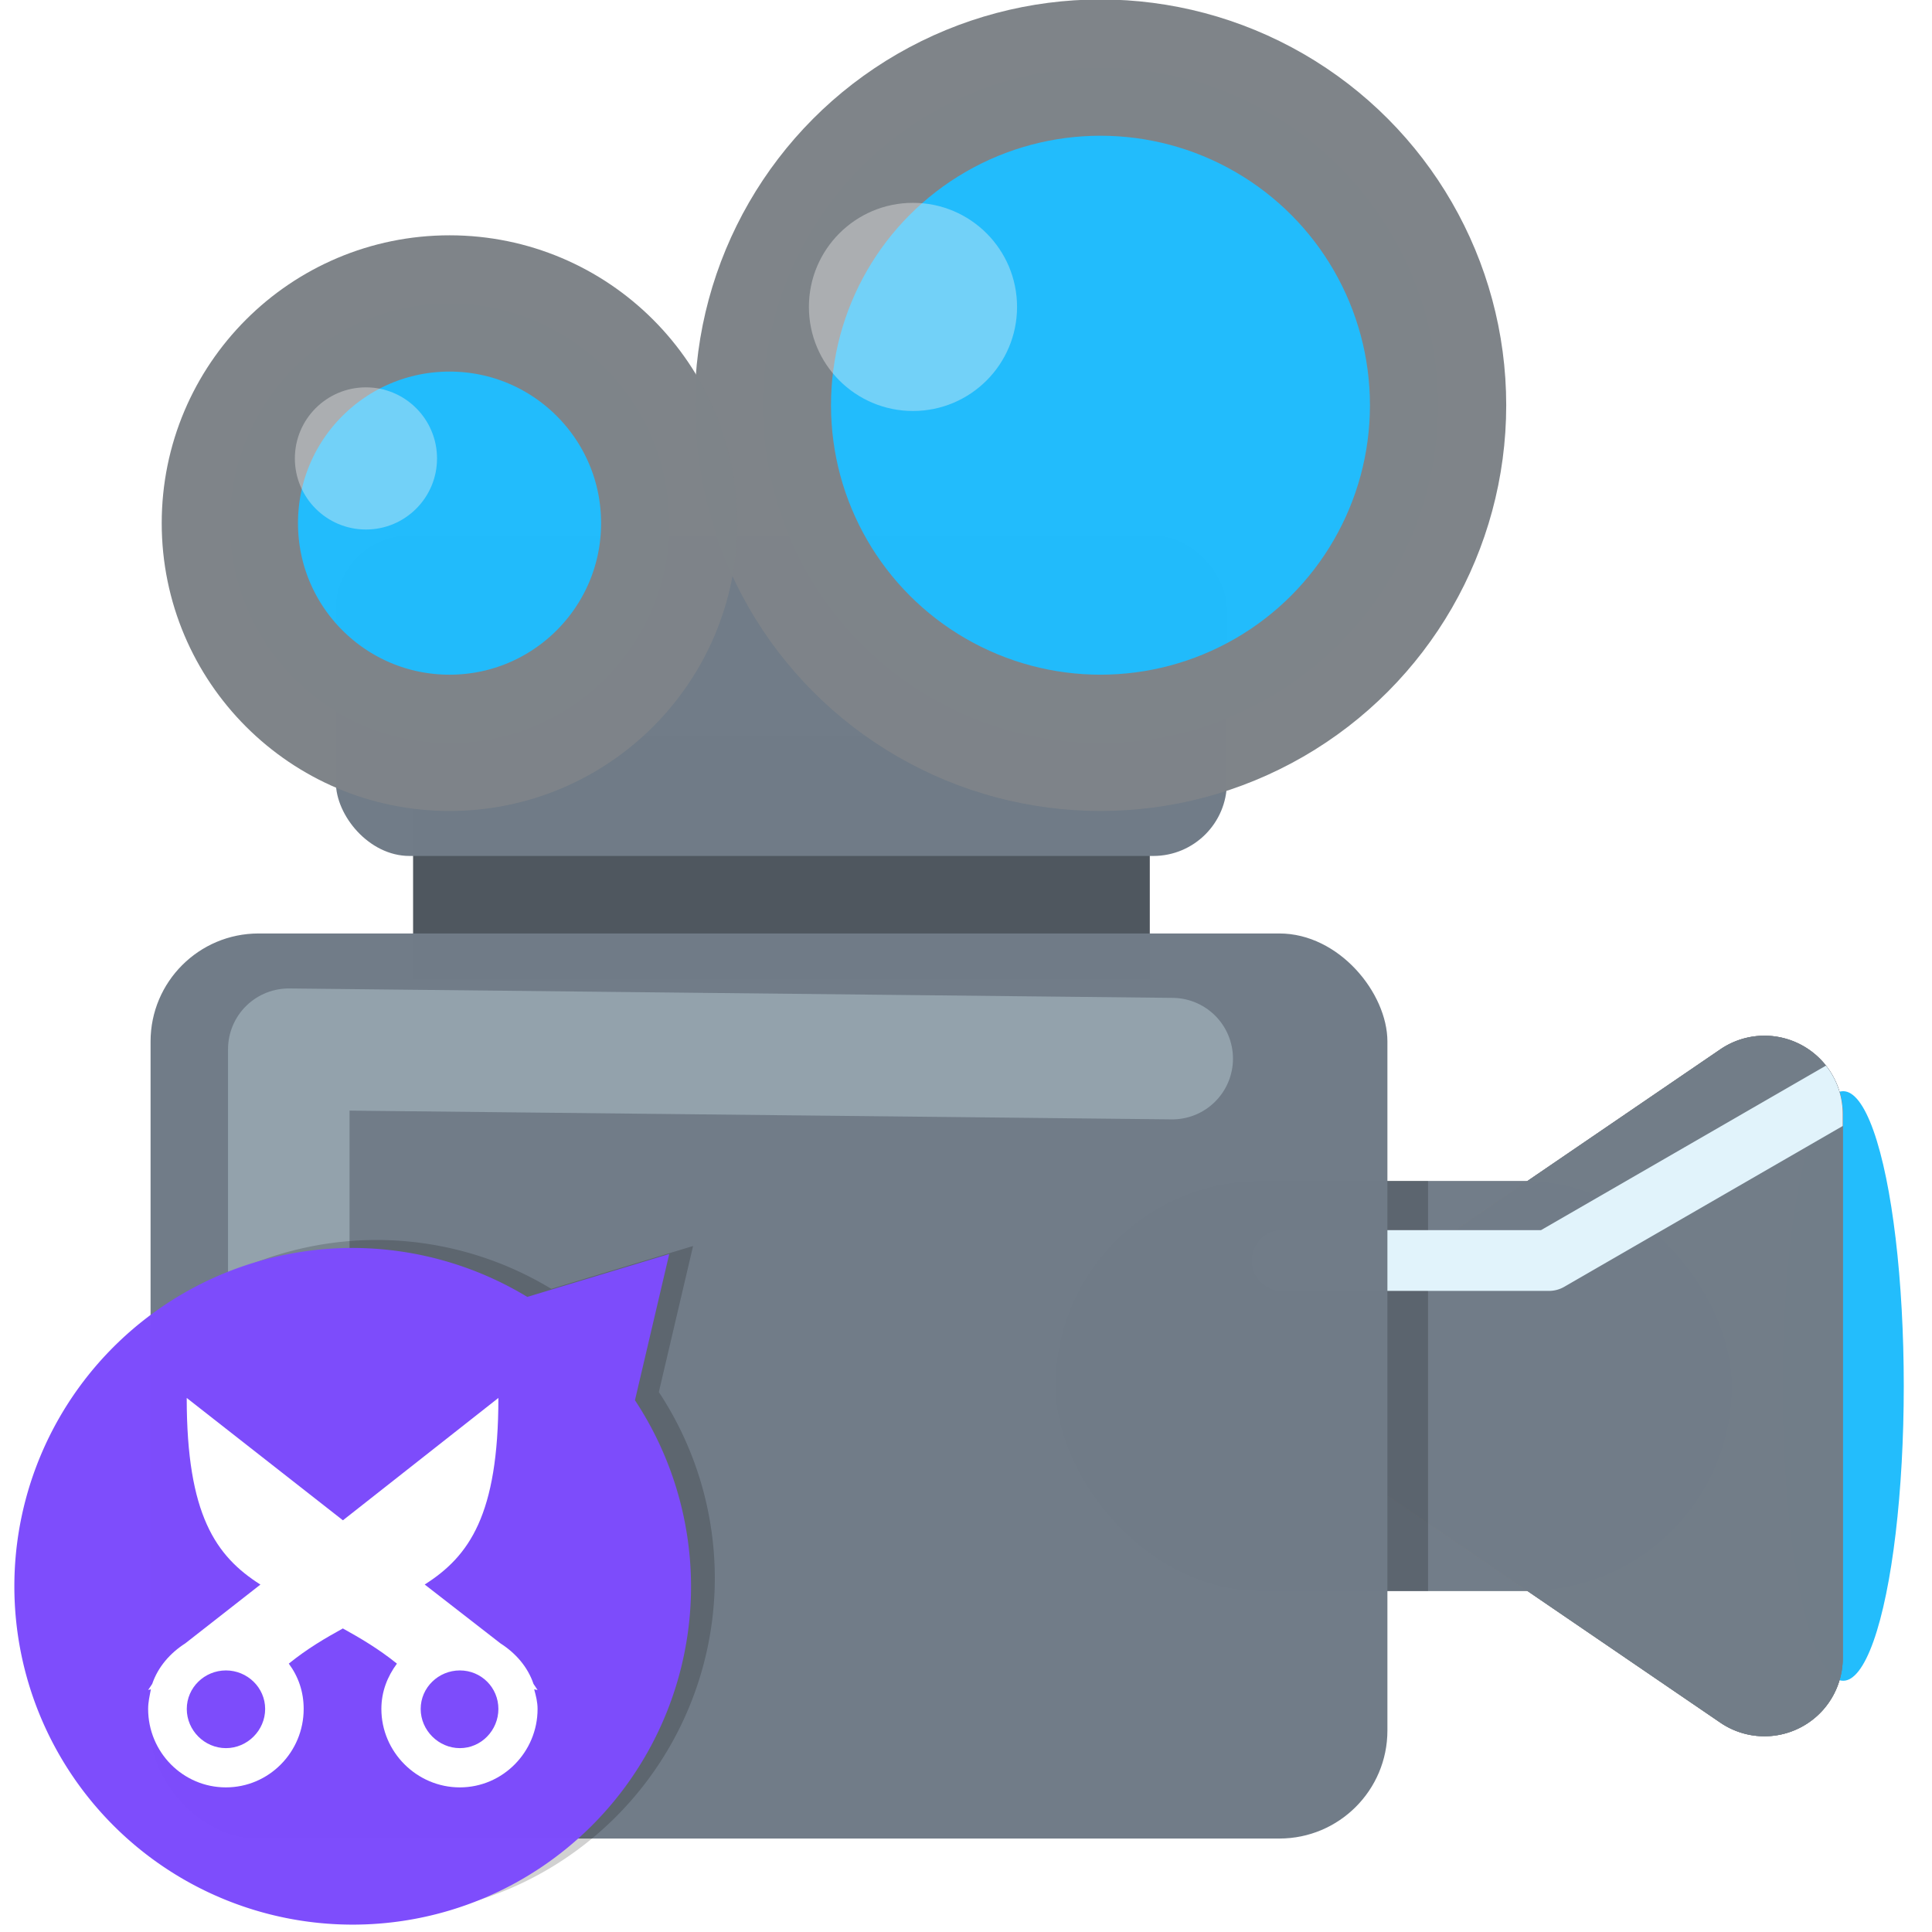 <?xml version="1.0" encoding="UTF-8" standalone="no"?>
<svg
   xmlns:dc="http://purl.org/dc/elements/1.1/"
   xmlns:cc="http://creativecommons.org/ns#"
   xmlns:rdf="http://www.w3.org/1999/02/22-rdf-syntax-ns#"
   xmlns:svg="http://www.w3.org/2000/svg"
   xmlns="http://www.w3.org/2000/svg"
   xmlns:sodipodi="http://sodipodi.sourceforge.net/DTD/sodipodi-0.dtd"
   xmlns:inkscape="http://www.inkscape.org/namespaces/inkscape"
   width="128"
   height="128"
   viewBox="0 0 33.867 33.867"
   version="1.1"
   id="svg8"
   inkscape:version="1.0.2 (e86c870879, 2021-01-15)"
   sodipodi:docname="cinelerra.svg">
  <defs
     id="defs2">
    <filter
       inkscape:collect="always"
       style="color-interpolation-filters:sRGB"
       id="filter4172"
       x="-0.05"
       width="1.101"
       y="-0.05"
       height="1.101">
      <feGaussianBlur
         inkscape:collect="always"
         stdDeviation="3.594"
         id="feGaussianBlur4174" />
    </filter>
  </defs>
  <sodipodi:namedview
     id="base"
     pagecolor="#ffffff"
     bordercolor="#666666"
     borderopacity="1.0"
     inkscape:pageopacity="0.0"
     inkscape:pageshadow="2"
     inkscape:zoom="3.959798"
     inkscape:cx="88.890623"
     inkscape:cy="82.175913"
     inkscape:document-units="mm"
     inkscape:current-layer="layer1"
     inkscape:document-rotation="0"
     showgrid="false"
     units="px"
     inkscape:window-width="1920"
     inkscape:window-height="1028"
     inkscape:window-x="0"
     inkscape:window-y="24"
     inkscape:window-maximized="1" />
  <g
     inkscape:label="Capa 1"
     inkscape:groupmode="layer"
     id="layer1">
    <g
       id="g1004"
       transform="matrix(1.065,0,0,1.065,-0.005,-2.206)">
      <rect
         style="opacity:0.996;fill:#717c88;fill-opacity:0.996;stroke-width:0.053"
         id="rect835"
         width="11.139"
         height="6.751"
         x="17.376"
         y="21.509"
         rx="3.375"
         ry="3.375" />
      <ellipse
         style="opacity:0.996;fill:#21bcfc;fill-opacity:0.992;stroke:none;stroke-width:2.287;stroke-linecap:round;stroke-linejoin:round;stroke-miterlimit:4;stroke-dasharray:none;stroke-opacity:1"
         id="path868"
         cx="30.343"
         cy="24.884"
         rx="0.997"
         ry="4.852" />
      <g
         id="g861"
         inkscape:transform-center-x="-1.0029552"
         style="opacity:0.996;fill:#787d82;fill-opacity:0.996"
         transform="translate(-2.933,4.595)">
        <path
           id="path863"
           style="color:#000000;font-style:normal;font-variant:normal;font-weight:normal;font-stretch:normal;font-size:medium;line-height:normal;font-family:sans-serif;font-variant-ligatures:normal;font-variant-position:normal;font-variant-caps:normal;font-variant-numeric:normal;font-variant-alternates:normal;font-variant-east-asian:normal;font-feature-settings:normal;font-variation-settings:normal;text-indent:0;text-align:start;text-decoration:none;text-decoration-line:none;text-decoration-style:solid;text-decoration-color:#000000;letter-spacing:normal;word-spacing:normal;text-transform:none;writing-mode:lr-tb;direction:ltr;text-orientation:mixed;dominant-baseline:auto;baseline-shift:baseline;text-anchor:start;white-space:normal;shape-padding:0;shape-margin:0;inline-size:0;clip-rule:nonzero;display:inline;overflow:visible;visibility:visible;isolation:auto;mix-blend-mode:normal;color-interpolation:sRGB;color-interpolation-filters:linearRGB;solid-color:#000000;solid-opacity:1;vector-effect:none;fill:#787d82;fill-opacity:0.996;fill-rule:nonzero;stroke:none;stroke-width:2.577;stroke-linecap:round;stroke-linejoin:round;stroke-miterlimit:4;stroke-dasharray:none;stroke-dashoffset:0;stroke-opacity:1;color-rendering:auto;image-rendering:auto;shape-rendering:auto;text-rendering:auto;enable-background:accumulate;stop-color:#000000;stop-opacity:1"
           d="m 31.968,14.524 a 1.289,1.289 0 0 1 1.301,1.289 v 8.952 a 1.289,1.289 0 0 1 -2.016,1.065 l -6.561,-4.478 a 1.289,1.289 0 0 1 0,-2.126 L 31.254,14.748 a 1.289,1.289 0 0 1 0.715,-0.224 z" />
        <path
           id="path884"
           style="color:#000000;font-style:normal;font-variant:normal;font-weight:normal;font-stretch:normal;font-size:medium;line-height:normal;font-family:sans-serif;font-variant-ligatures:normal;font-variant-position:normal;font-variant-caps:normal;font-variant-numeric:normal;font-variant-alternates:normal;font-variant-east-asian:normal;font-feature-settings:normal;font-variation-settings:normal;text-indent:0;text-align:start;text-decoration:none;text-decoration-line:none;text-decoration-style:solid;text-decoration-color:#000000;letter-spacing:normal;word-spacing:normal;text-transform:none;writing-mode:lr-tb;direction:ltr;text-orientation:mixed;dominant-baseline:auto;baseline-shift:baseline;text-anchor:start;white-space:normal;shape-padding:0;shape-margin:0;inline-size:0;clip-rule:nonzero;display:inline;overflow:visible;visibility:visible;isolation:auto;mix-blend-mode:normal;color-interpolation:sRGB;color-interpolation-filters:linearRGB;solid-color:#000000;solid-opacity:1;vector-effect:none;fill:#787d82;fill-opacity:0.996;fill-rule:nonzero;stroke:none;stroke-width:2.577;stroke-linecap:round;stroke-linejoin:round;stroke-miterlimit:4;stroke-dasharray:none;stroke-dashoffset:0;stroke-opacity:1;color-rendering:auto;image-rendering:auto;shape-rendering:auto;text-rendering:auto;enable-background:accumulate;stop-color:#000000;stop-opacity:1"
           d="m 31.968,14.524 a 1.289,1.289 0 0 1 1.301,1.289 v 8.952 a 1.289,1.289 0 0 1 -2.016,1.065 l -6.561,-4.478 a 1.289,1.289 0 0 1 0,-2.126 L 31.254,14.748 a 1.289,1.289 0 0 1 0.715,-0.224 z" />
        <path
           id="path886"
           style="color:#000000;font-style:normal;font-variant:normal;font-weight:normal;font-stretch:normal;font-size:medium;line-height:normal;font-family:sans-serif;font-variant-ligatures:normal;font-variant-position:normal;font-variant-caps:normal;font-variant-numeric:normal;font-variant-alternates:normal;font-variant-east-asian:normal;font-feature-settings:normal;font-variation-settings:normal;text-indent:0;text-align:start;text-decoration:none;text-decoration-line:none;text-decoration-style:solid;text-decoration-color:#000000;letter-spacing:normal;word-spacing:normal;text-transform:none;writing-mode:lr-tb;direction:ltr;text-orientation:mixed;dominant-baseline:auto;baseline-shift:baseline;text-anchor:start;white-space:normal;shape-padding:0;shape-margin:0;inline-size:0;clip-rule:nonzero;display:inline;overflow:visible;visibility:visible;isolation:auto;mix-blend-mode:normal;color-interpolation:sRGB;color-interpolation-filters:linearRGB;solid-color:#000000;solid-opacity:1;vector-effect:none;fill:#717c88;fill-opacity:1;fill-rule:nonzero;stroke:none;stroke-width:2.577;stroke-linecap:round;stroke-linejoin:round;stroke-miterlimit:4;stroke-dasharray:none;stroke-dashoffset:0;stroke-opacity:1;color-rendering:auto;image-rendering:auto;shape-rendering:auto;text-rendering:auto;enable-background:accumulate;stop-color:#000000;stop-opacity:1"
           d="m 31.968,14.524 a 1.289,1.289 0 0 1 1.301,1.289 v 8.952 a 1.289,1.289 0 0 1 -2.016,1.065 l -6.561,-4.478 a 1.289,1.289 0 0 1 0,-2.126 L 31.254,14.748 a 1.289,1.289 0 0 1 0.715,-0.224 z" />
      </g>
      <rect
         style="opacity:0.996;fill:#000000;fill-opacity:0.195;stroke-width:0.053"
         id="rect874"
         width="6.134"
         height="6.751"
         x="17.376"
         y="21.509"
         rx="0"
         ry="0" />
      <path
         id="path880"
         style="color:#000000;font-style:normal;font-variant:normal;font-weight:normal;font-stretch:normal;font-size:medium;line-height:normal;font-family:sans-serif;font-variant-ligatures:normal;font-variant-position:normal;font-variant-caps:normal;font-variant-numeric:normal;font-variant-alternates:normal;font-variant-east-asian:normal;font-feature-settings:normal;font-variation-settings:normal;text-indent:0;text-align:start;text-decoration:none;text-decoration-line:none;text-decoration-style:solid;text-decoration-color:#000000;letter-spacing:normal;word-spacing:normal;text-transform:none;writing-mode:lr-tb;direction:ltr;text-orientation:mixed;dominant-baseline:auto;baseline-shift:baseline;text-anchor:start;white-space:normal;shape-padding:0;shape-margin:0;inline-size:0;clip-rule:nonzero;display:inline;overflow:visible;visibility:visible;opacity:1;isolation:auto;mix-blend-mode:normal;color-interpolation:sRGB;color-interpolation-filters:linearRGB;solid-color:#000000;solid-opacity:1;vector-effect:none;fill:#e1f4fc;fill-opacity:0.992;fill-rule:nonzero;stroke:none;stroke-width:1;stroke-linecap:round;stroke-linejoin:round;stroke-miterlimit:4;stroke-dasharray:none;stroke-dashoffset:0;stroke-opacity:1;paint-order:stroke markers fill;color-rendering:auto;image-rendering:auto;shape-rendering:auto;text-rendering:auto;enable-background:accumulate;stop-color:#000000;stop-opacity:1"
         d="m 30.06,19.611 -4.691,2.708 H 21.113 a 0.5,0.5 0 0 0 -0.5,0.5 0.5,0.5 0 0 0 0.5,0.5 h 4.388 a 0.5,0.5 0 0 0 0.25,-0.067 l 4.584,-2.647 v -0.197 a 1.289,1.289 0 0 0 -0.276,-0.797 z" />
      <g
         id="g911"
         transform="translate(-0.215)">
        <rect
           style="opacity:0.996;fill:#4e565e;fill-opacity:0.996;stroke:none;stroke-width:2;stroke-linecap:round;stroke-linejoin:round;stroke-miterlimit:4;stroke-dasharray:none;stroke-opacity:1;paint-order:stroke markers fill"
           id="rect905"
           width="12.126"
           height="3.997"
           x="7.019"
           y="14.191"
           rx="0"
           ry="0" />
        <rect
           style="opacity:0.996;fill:#717c88;fill-opacity:1;stroke:none;stroke-width:2.419;stroke-linecap:round;stroke-linejoin:round;stroke-miterlimit:4;stroke-dasharray:none;stroke-opacity:1;paint-order:stroke markers fill"
           id="rect907"
           width="14.666"
           height="5.273"
           x="5.748"
           y="10.887"
           rx="1.211"
           ry="1.211" />
      </g>
      <rect
         style="opacity:0.996;fill:#717c88;fill-opacity:1;stroke-width:0.053"
         id="rect833"
         width="20.358"
         height="14.897"
         x="2.483"
         y="17.436"
         rx="1.778"
         ry="1.778" />
      <path
         style="fill:none;stroke:#ddf6fd;stroke-width:2;stroke-linecap:round;stroke-linejoin:round;stroke-miterlimit:4;stroke-dasharray:none;stroke-opacity:0.313"
         d="M 4.758,29.455 V 19.341 l 14.541,0.155"
         id="path899"
         sodipodi:nodetypes="ccc" />
      <circle
         style="opacity:0.996;fill:#21bcfc;fill-opacity:0.994;stroke:#7f8489;stroke-width:2.243;stroke-linecap:round;stroke-linejoin:round;stroke-miterlimit:4;stroke-dasharray:none;stroke-opacity:1;paint-order:stroke markers fill"
         id="path901"
         cx="18.118"
         cy="8.741"
         r="5.557" />
      <circle
         style="opacity:0.996;fill:#21bcfc;fill-opacity:0.994;stroke:#7f8489;stroke-width:2.243;stroke-linecap:round;stroke-linejoin:round;stroke-miterlimit:4;stroke-dasharray:none;stroke-opacity:1;paint-order:stroke markers fill"
         id="circle903"
         cx="7.404"
         cy="10.682"
         r="3.616" />
      <path
         id="path4162"
         d="M 94.202,8.626 A 85.575,85.575 0 0 0 50.034,21.005 L 14.132,10.161 22.802,47.142 A 85.575,85.575 0 0 0 8.626,94.2 85.575,85.575 0 0 0 94.202,179.776 85.575,85.575 0 0 0 179.776,94.2 85.575,85.575 0 0 0 94.202,8.626 Z"
         style="fill:#000000;fill-opacity:0.181;fill-rule:evenodd;stroke:none;filter:url(#filter4172)"
         inkscape:connector-curvature="0"
         transform="matrix(-0.065,0,0,0.065,12.331,21.92)" />
      <path
         style="fill:#7d4cfc;fill-opacity:0.992;fill-rule:evenodd;stroke:none;stroke-width:0.065"
         d="m 5.81,22.612 a 5.569,5.569 0 0 1 2.874,0.806 l 2.336,-0.706 -0.564,2.407 A 5.569,5.569 0 0 1 11.379,28.181 5.569,5.569 0 0 1 5.81,33.75 5.569,5.569 0 0 1 0.241,28.181 5.569,5.569 0 0 1 5.81,22.612 Z"
         id="path3904" />
      <path
         style="fill:#ffffff;fill-opacity:1;fill-rule:nonzero;stroke:none;stroke-width:0.065"
         d="m 8.208,25.081 c 0,1.923 -0.479,2.605 -1.213,3.071 l 1.246,0.968 c 0.25,0.16 0.449,0.385 0.545,0.668 l 0.067,0.1 -0.056,-0.011 c 0.029,0.107 0.056,0.209 0.056,0.323 0,0.708 -0.572,1.291 -1.28,1.291 -0.708,0 -1.291,-0.583 -1.291,-1.291 0,-0.285 0.099,-0.533 0.256,-0.746 -0.307,-0.247 -0.603,-0.42 -0.89,-0.579 -0.288,0.159 -0.582,0.33 -0.89,0.579 0.157,0.212 0.245,0.461 0.245,0.746 0,0.709 -0.571,1.291 -1.28,1.291 -0.709,0 -1.28,-0.581 -1.28,-1.291 0,-0.115 0.025,-0.217 0.045,-0.323 l -0.045,0.011 0.067,-0.1 c 0.096,-0.281 0.295,-0.508 0.545,-0.668 L 4.291,28.153 C 3.556,27.686 3.078,27.004 3.078,25.081 l 2.571,2.014 z m -0.634,4.485 c -0.352,0 -0.645,0.282 -0.645,0.634 0,0.352 0.294,0.645 0.645,0.645 0.352,0 0.634,-0.294 0.634,-0.645 0,-0.352 -0.282,-0.634 -0.634,-0.634 z m -3.85,0 c -0.353,0 -0.645,0.282 -0.645,0.634 0,0.353 0.292,0.645 0.645,0.645 0.352,0 0.645,-0.292 0.645,-0.645 0,-0.352 -0.294,-0.634 -0.645,-0.634 z"
         id="path64"
         inkscape:connector-curvature="0" />
      <circle
         style="opacity:0.996;fill:#f2f2f2;fill-opacity:0.388;stroke:none;stroke-width:2;stroke-linecap:round;stroke-linejoin:round;stroke-miterlimit:4;stroke-dasharray:none;stroke-opacity:1;paint-order:stroke markers fill"
         id="path931"
         cx="15.032"
         cy="7.123"
         r="1.713" />
      <circle
         style="opacity:0.996;fill:#f2f2f2;fill-opacity:0.388;stroke:none;stroke-width:1.365;stroke-linecap:round;stroke-linejoin:round;stroke-miterlimit:4;stroke-dasharray:none;stroke-opacity:1;paint-order:stroke markers fill"
         id="circle933"
         cx="6.028"
         cy="9.617"
         r="1.17" />
    </g>
  </g>
</svg>
